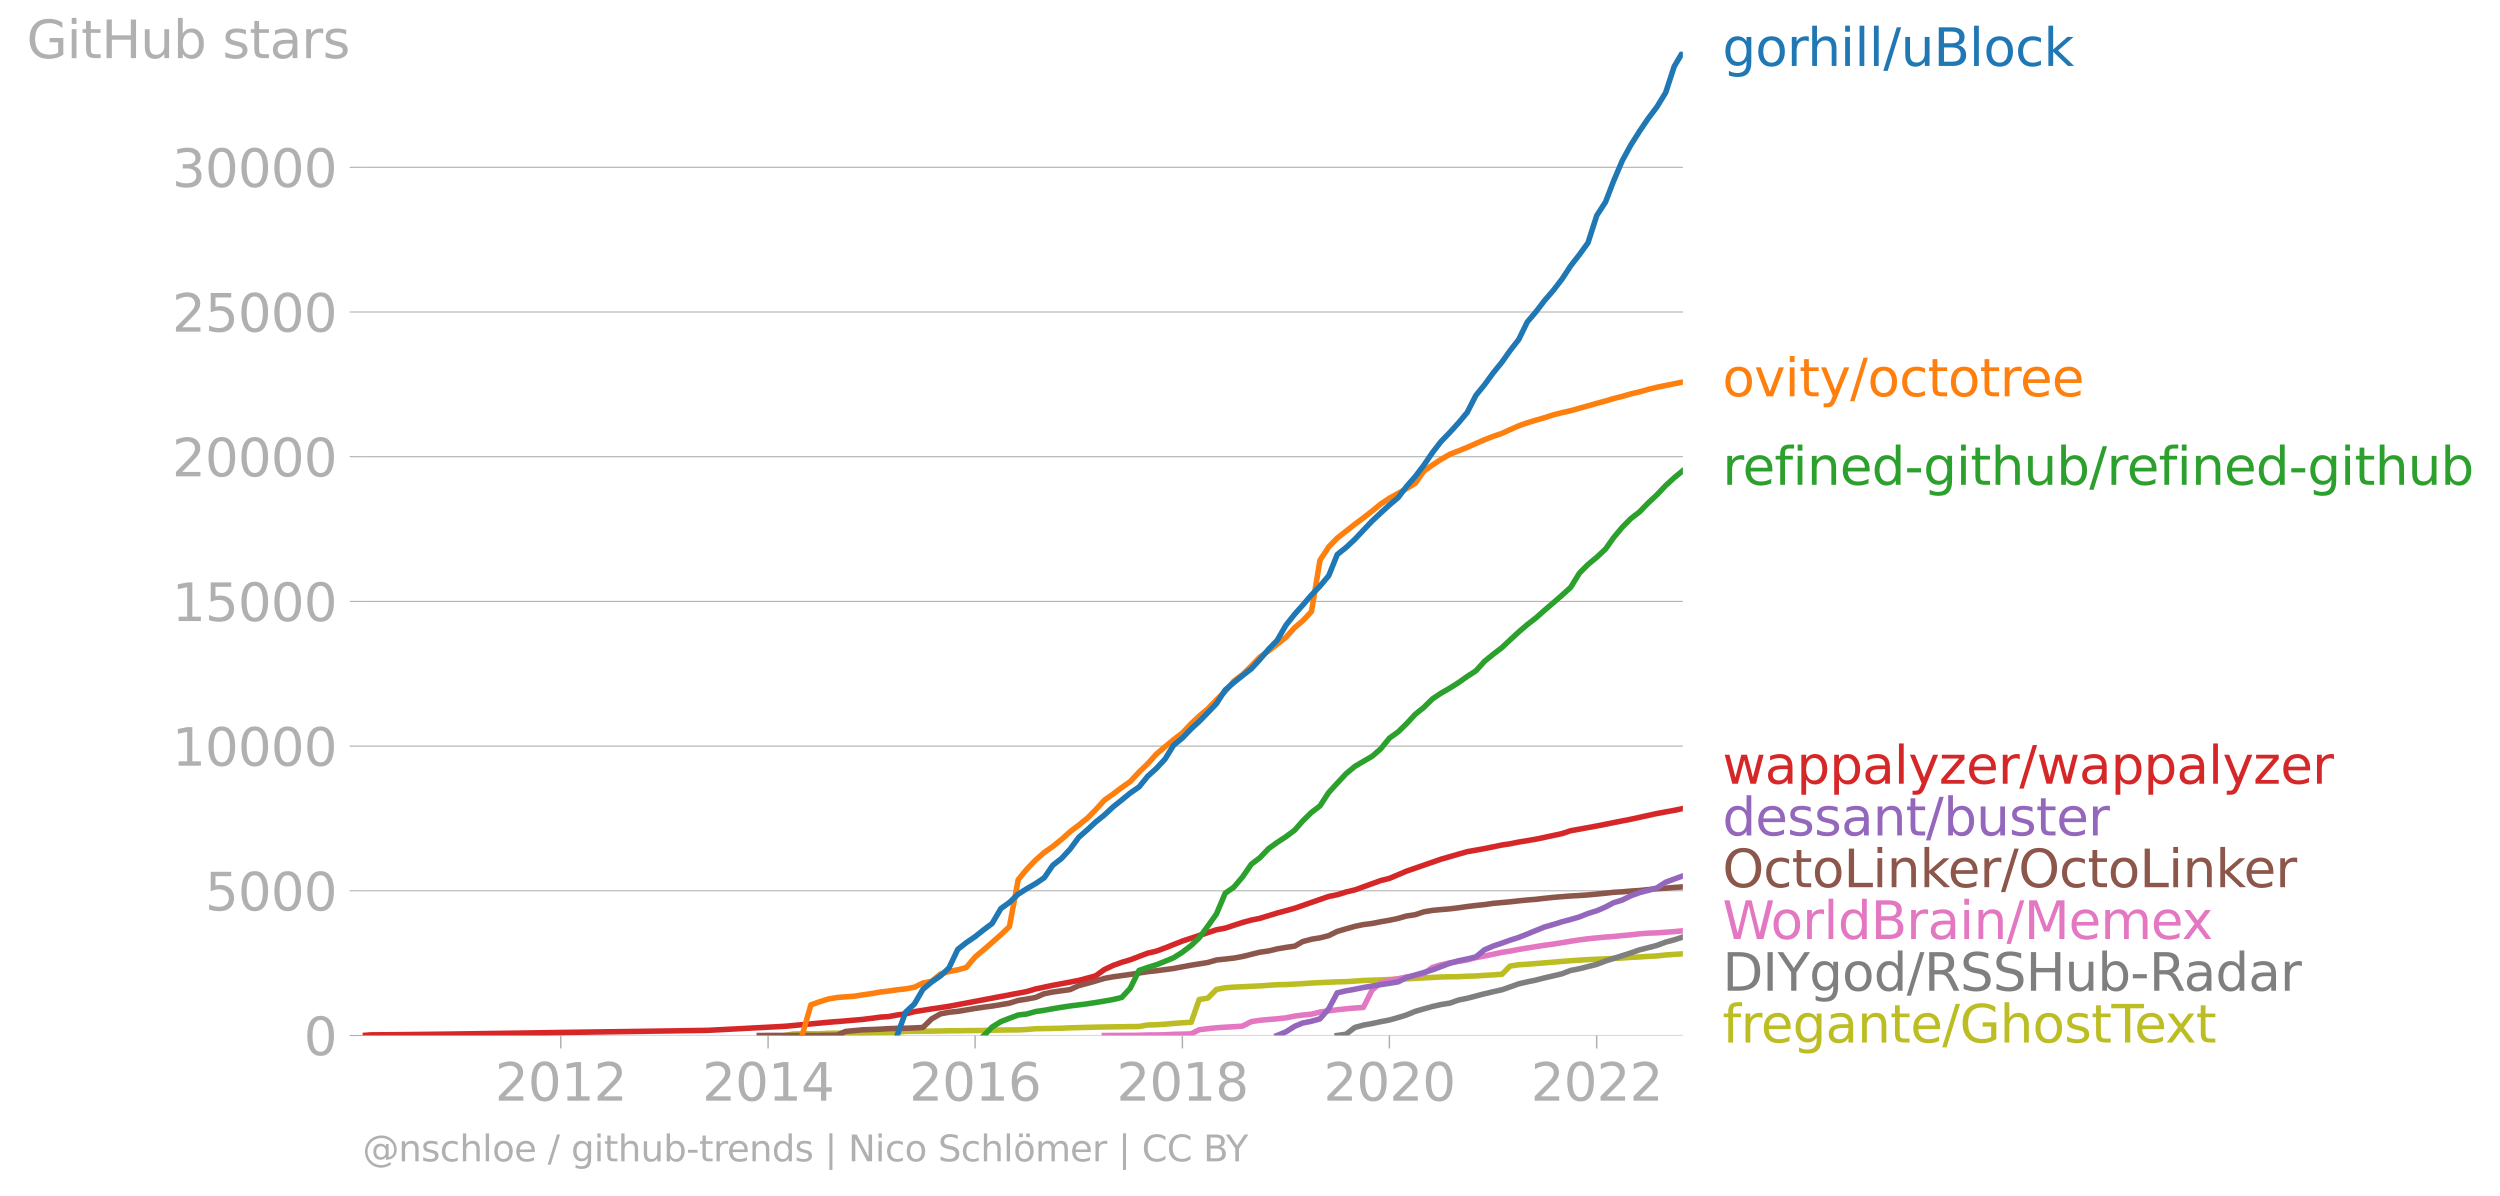 <svg xmlns="http://www.w3.org/2000/svg" xmlns:xlink="http://www.w3.org/1999/xlink" width="901.621" height="431.485" viewBox="0 0 676.216 323.614"><defs><style>*{stroke-linejoin:round;stroke-linecap:butt}</style></defs><g id="figure_1"><path id="patch_1" d="M0 323.614h676.216V0H0v323.614z" style="fill:none"/><g id="axes_1"><path id="patch_2" d="M98.073 280.087h357.12V13.975H98.073v266.112z" style="fill:none"/><g id="matplotlib.axis_1"><g id="xtick_1"><g id="line2d_1"><defs><path id="mb20a3f1048" d="M0 0v3.5" style="stroke:#b0b0b0;stroke-width:.4"/></defs><use xlink:href="#mb20a3f1048" x="151.687" y="280.087" style="fill:#b0b0b0;stroke:#b0b0b0;stroke-width:.4"/></g><g id="text_1" style="fill:#b0b0b0" transform="matrix(.14 0 0 -.14 133.872 297.724)"><defs><path id="DejaVuSans-32" d="M1228 531h2203V0H469v531q359 372 979 998 621 627 780 809 303 340 423 576 121 236 121 464 0 372-261 606-261 235-680 235-297 0-627-103-329-103-704-313v638q381 153 712 231 332 78 607 78 725 0 1156-363 431-362 431-968 0-288-108-546-107-257-392-607-78-91-497-524-418-433-1181-1211z" transform="scale(.016)"/><path id="DejaVuSans-30" d="M2034 4250q-487 0-733-480-245-479-245-1442 0-959 245-1439 246-480 733-480 491 0 736 480 246 480 246 1439 0 963-246 1442-245 480-736 480zm0 500q785 0 1199-621 414-620 414-1801 0-1178-414-1799Q2819-91 2034-91q-784 0-1198 620-414 621-414 1799 0 1181 414 1801 414 621 1198 621z" transform="scale(.016)"/><path id="DejaVuSans-31" d="M794 531h1031v3560L703 3866v575l1116 225h631V531h1031V0H794v531z" transform="scale(.016)"/></defs><use xlink:href="#DejaVuSans-32"/><use xlink:href="#DejaVuSans-30" x="63.623"/><use xlink:href="#DejaVuSans-31" x="127.246"/><use xlink:href="#DejaVuSans-32" x="190.869"/></g></g><g id="xtick_2"><use xlink:href="#mb20a3f1048" id="line2d_2" x="207.756" y="280.087" style="fill:#b0b0b0;stroke:#b0b0b0;stroke-width:.4"/><g id="text_2" style="fill:#b0b0b0" transform="matrix(.14 0 0 -.14 189.94 297.724)"><defs><path id="DejaVuSans-34" d="M2419 4116 825 1625h1594v2491zm-166 550h794V1625h666v-525h-666V0h-628v1100H313v609l1940 2957z" transform="scale(.016)"/></defs><use xlink:href="#DejaVuSans-32"/><use xlink:href="#DejaVuSans-30" x="63.623"/><use xlink:href="#DejaVuSans-31" x="127.246"/><use xlink:href="#DejaVuSans-34" x="190.869"/></g></g><g id="xtick_3"><use xlink:href="#mb20a3f1048" id="line2d_3" x="263.747" y="280.087" style="fill:#b0b0b0;stroke:#b0b0b0;stroke-width:.4"/><g id="text_3" style="fill:#b0b0b0" transform="matrix(.14 0 0 -.14 245.932 297.724)"><defs><path id="DejaVuSans-36" d="M2113 2584q-425 0-674-291-248-290-248-796 0-503 248-796 249-292 674-292t673 292q248 293 248 796 0 506-248 796-248 291-673 291zm1253 1979v-575q-238 112-480 171-242 60-480 60-625 0-955-422-329-422-376-1275 184 272 462 417 279 145 613 145 703 0 1111-427 408-426 408-1160 0-719-425-1154Q2819-91 2113-91q-810 0-1238 620-428 621-428 1799 0 1106 525 1764t1409 658q238 0 480-47t505-140z" transform="scale(.016)"/></defs><use xlink:href="#DejaVuSans-32"/><use xlink:href="#DejaVuSans-30" x="63.623"/><use xlink:href="#DejaVuSans-31" x="127.246"/><use xlink:href="#DejaVuSans-36" x="190.869"/></g></g><g id="xtick_4"><use xlink:href="#mb20a3f1048" id="line2d_4" x="319.816" y="280.087" style="fill:#b0b0b0;stroke:#b0b0b0;stroke-width:.4"/><g id="text_4" style="fill:#b0b0b0" transform="matrix(.14 0 0 -.14 302 297.724)"><defs><path id="DejaVuSans-38" d="M2034 2216q-450 0-708-241-257-241-257-662 0-422 257-663 258-241 708-241t709 242q260 243 260 662 0 421-258 662-257 241-711 241zm-631 268q-406 100-633 378-226 279-226 679 0 559 398 884 399 325 1092 325 697 0 1094-325t397-884q0-400-227-679-226-278-629-378 456-106 710-416 255-309 255-755 0-679-414-1042Q2806-91 2034-91q-771 0-1186 362-414 363-414 1042 0 446 256 755 257 310 713 416zm-231 997q0-362 226-565 227-203 636-203 407 0 636 203 230 203 230 565 0 363-230 566-229 203-636 203-409 0-636-203-226-203-226-566z" transform="scale(.016)"/></defs><use xlink:href="#DejaVuSans-32"/><use xlink:href="#DejaVuSans-30" x="63.623"/><use xlink:href="#DejaVuSans-31" x="127.246"/><use xlink:href="#DejaVuSans-38" x="190.869"/></g></g><g id="xtick_5"><use xlink:href="#mb20a3f1048" id="line2d_5" x="375.808" y="280.087" style="fill:#b0b0b0;stroke:#b0b0b0;stroke-width:.4"/><g id="text_5" style="fill:#b0b0b0" transform="matrix(.14 0 0 -.14 357.993 297.724)"><use xlink:href="#DejaVuSans-32"/><use xlink:href="#DejaVuSans-30" x="63.623"/><use xlink:href="#DejaVuSans-32" x="127.246"/><use xlink:href="#DejaVuSans-30" x="190.869"/></g></g><g id="xtick_6"><use xlink:href="#mb20a3f1048" id="line2d_6" x="431.876" y="280.087" style="fill:#b0b0b0;stroke:#b0b0b0;stroke-width:.4"/><g id="text_6" style="fill:#b0b0b0" transform="matrix(.14 0 0 -.14 414.061 297.724)"><use xlink:href="#DejaVuSans-32"/><use xlink:href="#DejaVuSans-30" x="63.623"/><use xlink:href="#DejaVuSans-32" x="127.246"/><use xlink:href="#DejaVuSans-32" x="190.869"/></g></g></g><g id="matplotlib.axis_2"><g id="ytick_1"><path id="line2d_7" d="M98.073 280.087h357.12" clip-path="url(#p77427a18d0)" style="fill:none;stroke:#b0b0b0;stroke-width:.3;stroke-linecap:square"/><g id="line2d_8"><defs><path id="m51588d4ca2" d="M0 0h-3.5" style="stroke:#b0b0b0;stroke-width:.3"/></defs><use xlink:href="#m51588d4ca2" x="98.073" y="280.087" style="fill:#b0b0b0;stroke:#b0b0b0;stroke-width:.3"/></g><use xlink:href="#DejaVuSans-30" id="text_7" style="fill:#b0b0b0" transform="matrix(.14 0 0 -.14 82.166 285.406)"/></g><g id="ytick_2"><path id="line2d_9" d="M98.073 240.948h357.12" clip-path="url(#p77427a18d0)" style="fill:none;stroke:#b0b0b0;stroke-width:.3;stroke-linecap:square"/><use xlink:href="#m51588d4ca2" id="line2d_10" x="98.073" y="240.948" style="fill:#b0b0b0;stroke:#b0b0b0;stroke-width:.3"/><g id="text_8" style="fill:#b0b0b0" transform="matrix(.14 0 0 -.14 55.443 246.267)"><defs><path id="DejaVuSans-35" d="M691 4666h2478v-532H1269V2991q137 47 274 70 138 23 276 23 781 0 1237-428 457-428 457-1159 0-753-469-1171Q2575-91 1722-91q-294 0-599 50Q819 9 494 109v635q281-153 581-228t634-75q541 0 856 284 316 284 316 772 0 487-316 771-315 285-856 285-253 0-505-56-251-56-513-175v2344z" transform="scale(.016)"/></defs><use xlink:href="#DejaVuSans-35"/><use xlink:href="#DejaVuSans-30" x="63.623"/><use xlink:href="#DejaVuSans-30" x="127.246"/><use xlink:href="#DejaVuSans-30" x="190.869"/></g></g><g id="ytick_3"><path id="line2d_11" d="M98.073 201.81h357.12" clip-path="url(#p77427a18d0)" style="fill:none;stroke:#b0b0b0;stroke-width:.3;stroke-linecap:square"/><use xlink:href="#m51588d4ca2" id="line2d_12" x="98.073" y="201.809" style="fill:#b0b0b0;stroke:#b0b0b0;stroke-width:.3"/><g id="text_9" style="fill:#b0b0b0" transform="matrix(.14 0 0 -.14 46.536 207.128)"><use xlink:href="#DejaVuSans-31"/><use xlink:href="#DejaVuSans-30" x="63.623"/><use xlink:href="#DejaVuSans-30" x="127.246"/><use xlink:href="#DejaVuSans-30" x="190.869"/><use xlink:href="#DejaVuSans-30" x="254.492"/></g></g><g id="ytick_4"><path id="line2d_13" d="M98.073 162.67h357.12" clip-path="url(#p77427a18d0)" style="fill:none;stroke:#b0b0b0;stroke-width:.3;stroke-linecap:square"/><use xlink:href="#m51588d4ca2" id="line2d_14" x="98.073" y="162.671" style="fill:#b0b0b0;stroke:#b0b0b0;stroke-width:.3"/><g id="text_10" style="fill:#b0b0b0" transform="matrix(.14 0 0 -.14 46.536 167.99)"><use xlink:href="#DejaVuSans-31"/><use xlink:href="#DejaVuSans-35" x="63.623"/><use xlink:href="#DejaVuSans-30" x="127.246"/><use xlink:href="#DejaVuSans-30" x="190.869"/><use xlink:href="#DejaVuSans-30" x="254.492"/></g></g><g id="ytick_5"><path id="line2d_15" d="M98.073 123.532h357.12" clip-path="url(#p77427a18d0)" style="fill:none;stroke:#b0b0b0;stroke-width:.3;stroke-linecap:square"/><use xlink:href="#m51588d4ca2" id="line2d_16" x="98.073" y="123.532" style="fill:#b0b0b0;stroke:#b0b0b0;stroke-width:.3"/><g id="text_11" style="fill:#b0b0b0" transform="matrix(.14 0 0 -.14 46.536 128.85)"><use xlink:href="#DejaVuSans-32"/><use xlink:href="#DejaVuSans-30" x="63.623"/><use xlink:href="#DejaVuSans-30" x="127.246"/><use xlink:href="#DejaVuSans-30" x="190.869"/><use xlink:href="#DejaVuSans-30" x="254.492"/></g></g><g id="ytick_6"><path id="line2d_17" d="M98.073 84.393h357.12" clip-path="url(#p77427a18d0)" style="fill:none;stroke:#b0b0b0;stroke-width:.3;stroke-linecap:square"/><use xlink:href="#m51588d4ca2" id="line2d_18" x="98.073" y="84.393" style="fill:#b0b0b0;stroke:#b0b0b0;stroke-width:.3"/><g id="text_12" style="fill:#b0b0b0" transform="matrix(.14 0 0 -.14 46.536 89.712)"><use xlink:href="#DejaVuSans-32"/><use xlink:href="#DejaVuSans-35" x="63.623"/><use xlink:href="#DejaVuSans-30" x="127.246"/><use xlink:href="#DejaVuSans-30" x="190.869"/><use xlink:href="#DejaVuSans-30" x="254.492"/></g></g><g id="ytick_7"><path id="line2d_19" d="M98.073 45.254h357.12" clip-path="url(#p77427a18d0)" style="fill:none;stroke:#b0b0b0;stroke-width:.3;stroke-linecap:square"/><use xlink:href="#m51588d4ca2" id="line2d_20" x="98.073" y="45.254" style="fill:#b0b0b0;stroke:#b0b0b0;stroke-width:.3"/><g id="text_13" style="fill:#b0b0b0" transform="matrix(.14 0 0 -.14 46.536 50.573)"><defs><path id="DejaVuSans-33" d="M2597 2516q453-97 707-404 255-306 255-756 0-690-475-1069Q2609-91 1734-91q-293 0-604 58T488 141v609q262-153 574-231 313-78 654-78 593 0 904 234t311 681q0 413-289 645-289 233-804 233h-544v519h569q465 0 712 186t247 536q0 359-255 551-254 193-729 193-260 0-557-57-297-56-653-174v562q360 100 674 150t592 50q719 0 1137-327 419-326 419-882 0-388-222-655t-631-370z" transform="scale(.016)"/></defs><use xlink:href="#DejaVuSans-33"/><use xlink:href="#DejaVuSans-30" x="63.623"/><use xlink:href="#DejaVuSans-30" x="127.246"/><use xlink:href="#DejaVuSans-30" x="190.869"/><use xlink:href="#DejaVuSans-30" x="254.492"/></g></g><g id="text_14" style="fill:#b0b0b0" transform="matrix(.14 0 0 -.14 7.2 15.732)"><defs><path id="DejaVuSans-47" d="M3809 666v1253H2778v519h1656V434q-365-259-806-392-440-133-940-133-1094 0-1712 639-617 640-617 1780 0 1144 617 1783 618 639 1712 639 456 0 867-113 411-112 758-331v-672q-350 297-744 447t-828 150q-857 0-1287-478-429-478-429-1425 0-944 429-1422 430-478 1287-478 334 0 596 58 263 58 472 180z" transform="scale(.016)"/><path id="DejaVuSans-69" d="M603 3500h575V0H603v3500zm0 1363h575v-729H603v729z" transform="scale(.016)"/><path id="DejaVuSans-74" d="M1172 4494v-994h1184v-447H1172V1153q0-428 117-550t477-122h590V0h-590q-666 0-919 248-253 249-253 905v1900H172v447h422v994h578z" transform="scale(.016)"/><path id="DejaVuSans-48" d="M628 4666h631V2753h2294v1913h631V0h-631v2222H1259V0H628v4666z" transform="scale(.016)"/><path id="DejaVuSans-75" d="M544 1381v2119h575V1403q0-497 193-746 194-248 582-248 465 0 735 297 271 297 271 810v1984h575V0h-575v538q-209-319-486-474-276-155-642-155-603 0-916 375-312 375-312 1097zm1447 2203z" transform="scale(.016)"/><path id="DejaVuSans-62" d="M3116 1747q0 634-261 995t-717 361q-457 0-718-361t-261-995q0-634 261-995t718-361q456 0 717 361t261 995zM1159 2969q182 312 458 463 277 152 661 152 638 0 1036-506 399-506 399-1331T3314 415Q2916-91 2278-91q-384 0-661 152-276 152-458 464V0H581v4863h578V2969z" transform="scale(.016)"/><path id="DejaVuSans-73" d="M2834 3397v-544q-243 125-506 187-262 63-544 63-428 0-642-131t-214-394q0-200 153-314t616-217l197-44q612-131 870-370t258-667q0-488-386-773Q2250-91 1575-91q-281 0-586 55T347 128v594q319-166 628-249 309-82 613-82 406 0 624 139 219 139 219 392 0 234-158 359-157 125-692 241l-200 47q-534 112-772 345-237 233-237 639 0 494 350 762 350 269 994 269 318 0 599-47 282-46 519-140z" transform="scale(.016)"/><path id="DejaVuSans-61" d="M2194 1759q-697 0-966-159t-269-544q0-306 202-486 202-179 548-179 479 0 768 339t289 901v128h-572zm1147 238V0h-575v531q-197-318-491-470T1556-91q-537 0-855 302-317 302-317 808 0 590 395 890 396 300 1180 300h807v57q0 397-261 614t-733 217q-300 0-585-72-284-72-546-216v532q315 122 612 182 297 61 578 61 760 0 1135-394 375-393 375-1193z" transform="scale(.016)"/><path id="DejaVuSans-72" d="M2631 2963q-97 56-211 82-114 27-251 27-488 0-749-317t-261-911V0H581v3500h578v-544q182 319 472 473 291 155 707 155 59 0 131-8 72-7 159-23l3-590z" transform="scale(.016)"/></defs><use xlink:href="#DejaVuSans-47"/><use xlink:href="#DejaVuSans-69" x="77.49"/><use xlink:href="#DejaVuSans-74" x="105.273"/><use xlink:href="#DejaVuSans-48" x="144.482"/><use xlink:href="#DejaVuSans-75" x="219.678"/><use xlink:href="#DejaVuSans-62" x="283.057"/><use xlink:href="#DejaVuSans-20" x="346.533"/><use xlink:href="#DejaVuSans-73" x="378.32"/><use xlink:href="#DejaVuSans-74" x="430.42"/><use xlink:href="#DejaVuSans-61" x="469.629"/><use xlink:href="#DejaVuSans-72" x="530.908"/><use xlink:href="#DejaVuSans-73" x="572.021"/></g></g><path id="line2d_21" d="m212.281 280.087 2.378-.43 2.3-.024 2.378-.008 2.301-.008 2.378-.117 2.378-.04 2.301-.007 2.378-.016 2.3-.102 2.378-.07 2.378-.024 2.148-.008 2.378-.039 2.3-.219 2.378-.031 2.301-.008 2.378-.023 2.378-.047 2.3-.047 2.379-.008 2.3-.032 2.378-.023 2.378-.031 2.224-.079 2.378-.023 2.301-.031 2.378-.008 2.3-.125 2.379-.196 2.377-.047 2.301-.04 2.378-.054 2.301-.11 2.378-.054 2.378-.07 2.147-.056 2.378-.039 2.301-.047 2.378-.023 2.3-.047 2.379-.016 2.377-.423 2.301-.054 2.378-.157 2.301-.203 2.378-.18 2.378-.126 2.147-6.145 2.378-.414 2.3-2.333 2.379-.446 2.3-.172 2.378-.102 2.378-.125 2.301-.102 2.378-.18 2.301-.141 2.378-.055 2.377-.117 2.148-.118 2.378-.172 2.3-.102 2.379-.117 2.3-.094 2.378-.055 2.378-.156 2.301-.165 2.378-.07 2.3-.086 2.379-.11 2.377-.078 2.225-.086 2.377-.141 2.301-.141 2.378-.11 2.301-.117 2.378-.07 2.378-.024 2.3-.118 2.378-.07 2.301-.157 2.378-.133 2.378-.18 2.147-2.2 2.378-.36 2.301-.14 2.378-.188 2.301-.188 2.378-.196 2.377-.195 2.302-.18 2.377-.157 2.301-.149 2.378-.094 2.378-.117 2.147-.117 2.378-.102 2.301-.172 2.378-.11 2.3-.149 2.379-.125 2.377-.266 2.301-.157 2.378-.148" clip-path="url(#p77427a18d0)" style="fill:none;stroke:#bcbd22;stroke-width:1.5;stroke-linecap:square"/><path id="line2d_22" d="m361.695 280.087 2.377-.345 2.378-1.824 2.301-.634 2.378-.43 2.3-.501 2.379-.454 2.377-.673 2.225-.681 2.377-.979 2.301-.665 2.378-.666 2.301-.516 2.378-.384 2.378-.837 2.3-.462 2.378-.626 2.301-.603 2.378-.556 2.378-.532 2.147-.752 2.378-.853 2.301-.532 2.378-.493 2.301-.587 2.378-.548 2.377-.564 2.302-.9 2.377-.462 2.301-.58 2.378-.594 2.378-.916 2.147-.68 2.378-.752 2.301-.744 2.378-.838 2.3-.579 2.379-.618 2.377-.885 2.301-.618 2.378-.775" clip-path="url(#p77427a18d0)" style="fill:none;stroke:#7f7f7f;stroke-width:1.5;stroke-linecap:square"/><path id="line2d_23" d="m298.723 280.087 2.301-.008 2.378-.016h2.3l2.379-.039 2.377-.07 2.301-.008 2.378-.055 2.301-.117 2.378-.047 2.378-.086 2.147-1.112 2.378-.29 2.3-.242 2.379-.157 2.3-.125 2.378-.165 2.378-1.22 2.301-.345 2.378-.227 2.301-.18 2.378-.266 2.377-.478 2.148-.266 2.378-.243 2.3-.587 2.379-.32 2.3-.298 2.378-.258 2.378-.204 2.301-.156 2.378-4.705 2.3-1.933 2.379-.736 2.377-.4 2.225-.453 2.377-.392 2.301-.509 2.378-1.698 2.301-.712 2.378-.525 2.378-.391 2.3-.4 2.378-.626 2.301-.43 2.378-.486 2.378-.516 2.147-.321 2.378-.462 2.301-.384 2.378-.375 2.301-.368 2.378-.321 2.377-.384 2.302-.383 2.377-.368 2.301-.298 2.378-.242 2.378-.227 2.147-.149 2.378-.243 2.301-.203 2.378-.282 2.3-.172 2.379-.086 2.377-.165 2.301-.164 2.378-.227" clip-path="url(#p77427a18d0)" style="fill:none;stroke:#e377c2;stroke-width:1.5;stroke-linecap:square"/><g id="text_15" style="fill:#1f77b4" transform="matrix(.14 0 0 -.14 465.907 17.838)"><defs><path id="DejaVuSans-67" d="M2906 1791q0 625-258 968-257 344-723 344-462 0-720-344-258-343-258-968 0-622 258-966t720-344q466 0 723 344 258 344 258 966zm575-1357q0-893-397-1329-396-436-1215-436-303 0-572 45t-522 139v559q253-137 500-202 247-66 503-66 566 0 847 295t281 892v285q-178-310-456-463T1784 0Q1141 0 747 490 353 981 353 1791q0 812 394 1302 394 491 1037 491 388 0 666-153t456-462v531h575V434z" transform="scale(.016)"/><path id="DejaVuSans-6f" d="M1959 3097q-462 0-731-361t-269-989q0-628 267-989 268-361 733-361 460 0 728 362 269 363 269 988 0 622-269 986-268 364-728 364zm0 487q750 0 1178-488 429-487 429-1349 0-859-429-1349Q2709-91 1959-91q-753 0-1180 489-426 490-426 1349 0 862 426 1349 427 488 1180 488z" transform="scale(.016)"/><path id="DejaVuSans-68" d="M3513 2113V0h-575v2094q0 497-194 743-194 247-581 247-466 0-735-297-269-296-269-809V0H581v4863h578V2956q207 316 486 472 280 156 646 156 603 0 912-373 310-373 310-1098z" transform="scale(.016)"/><path id="DejaVuSans-6c" d="M603 4863h575V0H603v4863z" transform="scale(.016)"/><path id="DejaVuSans-2f" d="M1625 4666h531L531-594H0l1625 5260z" transform="scale(.016)"/><path id="DejaVuSans-42" d="M1259 2228V519h1013q509 0 754 211 246 211 246 645 0 438-246 645-245 208-754 208H1259zm0 1919V2741h935q462 0 688 173 227 174 227 530 0 353-227 528-226 175-688 175h-935zm-631 519h1613q722 0 1112-300 391-300 391-853 0-429-200-682t-588-315q466-100 724-418 258-317 258-792 0-625-425-966Q3088 0 2303 0H628v4666z" transform="scale(.016)"/><path id="DejaVuSans-63" d="M3122 3366v-538q-244 135-489 202t-495 67q-560 0-870-355-309-354-309-995t309-996q310-354 870-354 250 0 495 67t489 202V134Q2881 22 2623-34q-257-57-548-57-791 0-1257 497-465 497-465 1341 0 856 470 1346 471 491 1290 491 265 0 518-55 253-54 491-163z" transform="scale(.016)"/><path id="DejaVuSans-6b" d="M581 4863h578V1991l1716 1509h734L1753 1863 3688 0h-750L1159 1709V0H581v4863z" transform="scale(.016)"/></defs><use xlink:href="#DejaVuSans-67"/><use xlink:href="#DejaVuSans-6f" x="63.477"/><use xlink:href="#DejaVuSans-72" x="124.658"/><use xlink:href="#DejaVuSans-68" x="164.021"/><use xlink:href="#DejaVuSans-69" x="227.4"/><use xlink:href="#DejaVuSans-6c" x="255.184"/><use xlink:href="#DejaVuSans-6c" x="282.967"/><use xlink:href="#DejaVuSans-2f" x="310.75"/><use xlink:href="#DejaVuSans-75" x="344.441"/><use xlink:href="#DejaVuSans-42" x="407.82"/><use xlink:href="#DejaVuSans-6c" x="476.424"/><use xlink:href="#DejaVuSans-6f" x="504.207"/><use xlink:href="#DejaVuSans-63" x="565.389"/><use xlink:href="#DejaVuSans-6b" x="620.369"/></g><g id="text_16" style="fill:#ff7f0e" transform="matrix(.14 0 0 -.14 465.907 107.2)"><defs><path id="DejaVuSans-76" d="M191 3500h609L1894 563l1094 2937h609L2284 0h-781L191 3500z" transform="scale(.016)"/><path id="DejaVuSans-79" d="M2059-325q-243-625-475-815-231-191-618-191H506v481h338q237 0 368 113 132 112 291 531l103 262L191 3500h609L1894 763l1094 2737h609L2059-325z" transform="scale(.016)"/><path id="DejaVuSans-65" d="M3597 1894v-281H953q38-594 358-905t892-311q331 0 642 81t618 244V178Q3153 47 2828-22t-659-69q-838 0-1327 487-489 488-489 1320 0 859 464 1363 464 505 1252 505 706 0 1117-455 411-454 411-1235zm-575 169q-6 471-264 752-258 282-683 282-481 0-770-272t-333-766l2050 4z" transform="scale(.016)"/></defs><use xlink:href="#DejaVuSans-6f"/><use xlink:href="#DejaVuSans-76" x="61.182"/><use xlink:href="#DejaVuSans-69" x="120.361"/><use xlink:href="#DejaVuSans-74" x="148.145"/><use xlink:href="#DejaVuSans-79" x="187.354"/><use xlink:href="#DejaVuSans-2f" x="246.533"/><use xlink:href="#DejaVuSans-6f" x="280.225"/><use xlink:href="#DejaVuSans-63" x="341.406"/><use xlink:href="#DejaVuSans-74" x="396.387"/><use xlink:href="#DejaVuSans-6f" x="435.596"/><use xlink:href="#DejaVuSans-74" x="496.777"/><use xlink:href="#DejaVuSans-72" x="535.986"/><use xlink:href="#DejaVuSans-65" x="574.85"/><use xlink:href="#DejaVuSans-65" x="636.373"/></g><g id="text_17" style="fill:#2ca02c" transform="matrix(.14 0 0 -.14 465.907 131.137)"><defs><path id="DejaVuSans-66" d="M2375 4863v-479h-550q-309 0-430-125-120-125-120-450v-309h947v-447h-947V0H697v3053H147v447h550v244q0 584 272 851 272 268 862 268h544z" transform="scale(.016)"/><path id="DejaVuSans-6e" d="M3513 2113V0h-575v2094q0 497-194 743-194 247-581 247-466 0-735-297-269-296-269-809V0H581v3500h578v-544q207 316 486 472 280 156 646 156 603 0 912-373 310-373 310-1098z" transform="scale(.016)"/><path id="DejaVuSans-64" d="M2906 2969v1894h575V0h-575v525q-181-312-458-464-276-152-664-152-634 0-1033 506-398 507-398 1332t398 1331q399 506 1033 506 388 0 664-152 277-151 458-463zM947 1747q0-634 261-995t717-361q456 0 718 361 263 361 263 995t-263 995q-262 361-718 361t-717-361q-261-361-261-995z" transform="scale(.016)"/><path id="DejaVuSans-2d" d="M313 2009h1684v-512H313v512z" transform="scale(.016)"/></defs><use xlink:href="#DejaVuSans-72"/><use xlink:href="#DejaVuSans-65" x="38.863"/><use xlink:href="#DejaVuSans-66" x="100.387"/><use xlink:href="#DejaVuSans-69" x="135.592"/><use xlink:href="#DejaVuSans-6e" x="163.375"/><use xlink:href="#DejaVuSans-65" x="226.754"/><use xlink:href="#DejaVuSans-64" x="288.277"/><use xlink:href="#DejaVuSans-2d" x="351.754"/><use xlink:href="#DejaVuSans-67" x="387.838"/><use xlink:href="#DejaVuSans-69" x="451.314"/><use xlink:href="#DejaVuSans-74" x="479.098"/><use xlink:href="#DejaVuSans-68" x="518.307"/><use xlink:href="#DejaVuSans-75" x="581.686"/><use xlink:href="#DejaVuSans-62" x="645.064"/><use xlink:href="#DejaVuSans-2f" x="708.541"/><use xlink:href="#DejaVuSans-72" x="742.232"/><use xlink:href="#DejaVuSans-65" x="781.096"/><use xlink:href="#DejaVuSans-66" x="842.619"/><use xlink:href="#DejaVuSans-69" x="877.824"/><use xlink:href="#DejaVuSans-6e" x="905.607"/><use xlink:href="#DejaVuSans-65" x="968.986"/><use xlink:href="#DejaVuSans-64" x="1030.51"/><use xlink:href="#DejaVuSans-2d" x="1093.986"/><use xlink:href="#DejaVuSans-67" x="1130.07"/><use xlink:href="#DejaVuSans-69" x="1193.547"/><use xlink:href="#DejaVuSans-74" x="1221.33"/><use xlink:href="#DejaVuSans-68" x="1260.539"/><use xlink:href="#DejaVuSans-75" x="1323.918"/><use xlink:href="#DejaVuSans-62" x="1387.297"/></g><g id="text_18" style="fill:#d62728" transform="matrix(.14 0 0 -.14 465.907 211.983)"><defs><path id="DejaVuSans-77" d="M269 3500h575l719-2731 715 2731h678l719-2731 716 2731h575L4050 0h-678l-753 2869L1863 0h-679L269 3500z" transform="scale(.016)"/><path id="DejaVuSans-70" d="M1159 525v-1856H581v4831h578v-531q182 312 458 463 277 152 661 152 638 0 1036-506 399-506 399-1331T3314 415Q2916-91 2278-91q-384 0-661 152-276 152-458 464zm1957 1222q0 634-261 995t-717 361q-457 0-718-361t-261-995q0-634 261-995t718-361q456 0 717 361t261 995z" transform="scale(.016)"/><path id="DejaVuSans-7a" d="M353 3500h2731v-525L922 459h2162V0H275v525l2163 2516H353v459z" transform="scale(.016)"/></defs><use xlink:href="#DejaVuSans-77"/><use xlink:href="#DejaVuSans-61" x="81.787"/><use xlink:href="#DejaVuSans-70" x="143.066"/><use xlink:href="#DejaVuSans-70" x="206.543"/><use xlink:href="#DejaVuSans-61" x="270.02"/><use xlink:href="#DejaVuSans-6c" x="331.299"/><use xlink:href="#DejaVuSans-79" x="359.082"/><use xlink:href="#DejaVuSans-7a" x="418.262"/><use xlink:href="#DejaVuSans-65" x="470.752"/><use xlink:href="#DejaVuSans-72" x="532.275"/><use xlink:href="#DejaVuSans-2f" x="573.389"/><use xlink:href="#DejaVuSans-77" x="607.08"/><use xlink:href="#DejaVuSans-61" x="688.867"/><use xlink:href="#DejaVuSans-70" x="750.146"/><use xlink:href="#DejaVuSans-70" x="813.623"/><use xlink:href="#DejaVuSans-61" x="877.1"/><use xlink:href="#DejaVuSans-6c" x="938.379"/><use xlink:href="#DejaVuSans-79" x="966.162"/><use xlink:href="#DejaVuSans-7a" x="1025.342"/><use xlink:href="#DejaVuSans-65" x="1077.832"/><use xlink:href="#DejaVuSans-72" x="1139.355"/></g><g id="text_19" style="fill:#9467bd" transform="matrix(.14 0 0 -.14 465.907 225.983)"><use xlink:href="#DejaVuSans-64"/><use xlink:href="#DejaVuSans-65" x="63.477"/><use xlink:href="#DejaVuSans-73" x="125"/><use xlink:href="#DejaVuSans-73" x="177.1"/><use xlink:href="#DejaVuSans-61" x="229.199"/><use xlink:href="#DejaVuSans-6e" x="290.479"/><use xlink:href="#DejaVuSans-74" x="353.857"/><use xlink:href="#DejaVuSans-2f" x="393.066"/><use xlink:href="#DejaVuSans-62" x="426.758"/><use xlink:href="#DejaVuSans-75" x="490.234"/><use xlink:href="#DejaVuSans-73" x="553.613"/><use xlink:href="#DejaVuSans-74" x="605.713"/><use xlink:href="#DejaVuSans-65" x="644.922"/><use xlink:href="#DejaVuSans-72" x="706.445"/></g><g id="text_20" style="fill:#8c564b" transform="matrix(.14 0 0 -.14 465.907 239.983)"><defs><path id="DejaVuSans-4f" d="M2522 4238q-688 0-1093-513-404-512-404-1397 0-881 404-1394 405-512 1093-512 687 0 1089 512 402 513 402 1394 0 885-402 1397-402 513-1089 513zm0 512q981 0 1568-658 588-658 588-1764 0-1103-588-1761Q3503-91 2522-91q-984 0-1574 656-589 657-589 1763t589 1764q590 658 1574 658z" transform="scale(.016)"/><path id="DejaVuSans-4c" d="M628 4666h631V531h2272V0H628v4666z" transform="scale(.016)"/></defs><use xlink:href="#DejaVuSans-4f"/><use xlink:href="#DejaVuSans-63" x="78.711"/><use xlink:href="#DejaVuSans-74" x="133.691"/><use xlink:href="#DejaVuSans-6f" x="172.9"/><use xlink:href="#DejaVuSans-4c" x="234.082"/><use xlink:href="#DejaVuSans-69" x="289.795"/><use xlink:href="#DejaVuSans-6e" x="317.578"/><use xlink:href="#DejaVuSans-6b" x="380.957"/><use xlink:href="#DejaVuSans-65" x="435.242"/><use xlink:href="#DejaVuSans-72" x="496.766"/><use xlink:href="#DejaVuSans-2f" x="537.879"/><use xlink:href="#DejaVuSans-4f" x="571.57"/><use xlink:href="#DejaVuSans-63" x="650.281"/><use xlink:href="#DejaVuSans-74" x="705.262"/><use xlink:href="#DejaVuSans-6f" x="744.471"/><use xlink:href="#DejaVuSans-4c" x="805.652"/><use xlink:href="#DejaVuSans-69" x="861.365"/><use xlink:href="#DejaVuSans-6e" x="889.148"/><use xlink:href="#DejaVuSans-6b" x="952.527"/><use xlink:href="#DejaVuSans-65" x="1006.813"/><use xlink:href="#DejaVuSans-72" x="1068.336"/></g><g id="text_21" style="fill:#e377c2" transform="matrix(.14 0 0 -.14 465.907 253.983)"><defs><path id="DejaVuSans-57" d="M213 4666h637l981-3944 978 3944h710l981-3944 978 3944h641L4947 0h-794l-984 4050L2175 0h-794L213 4666z" transform="scale(.016)"/><path id="DejaVuSans-4d" d="M628 4666h941l1190-3175 1197 3175h941V0h-616v4097L3078 897h-634L1241 4097V0H628v4666z" transform="scale(.016)"/><path id="DejaVuSans-6d" d="M3328 2828q216 388 516 572t706 184q547 0 844-383 297-382 297-1088V0h-578v2094q0 503-179 746-178 244-543 244-447 0-707-297-259-296-259-809V0h-578v2094q0 506-178 748t-550 242q-441 0-701-298-259-298-259-808V0H581v3500h578v-544q197 322 472 475t653 153q382 0 649-194 267-193 395-562z" transform="scale(.016)"/><path id="DejaVuSans-78" d="M3513 3500 2247 1797 3578 0h-678L1881 1375 863 0H184l1360 1831L300 3500h678l928-1247 928 1247h679z" transform="scale(.016)"/></defs><use xlink:href="#DejaVuSans-57"/><use xlink:href="#DejaVuSans-6f" x="93.002"/><use xlink:href="#DejaVuSans-72" x="154.184"/><use xlink:href="#DejaVuSans-6c" x="195.297"/><use xlink:href="#DejaVuSans-64" x="223.08"/><use xlink:href="#DejaVuSans-42" x="286.557"/><use xlink:href="#DejaVuSans-72" x="355.16"/><use xlink:href="#DejaVuSans-61" x="396.273"/><use xlink:href="#DejaVuSans-69" x="457.553"/><use xlink:href="#DejaVuSans-6e" x="485.336"/><use xlink:href="#DejaVuSans-2f" x="548.715"/><use xlink:href="#DejaVuSans-4d" x="582.406"/><use xlink:href="#DejaVuSans-65" x="668.686"/><use xlink:href="#DejaVuSans-6d" x="730.209"/><use xlink:href="#DejaVuSans-65" x="827.621"/><use xlink:href="#DejaVuSans-78" x="887.395"/></g><g id="text_22" style="fill:#7f7f7f" transform="matrix(.14 0 0 -.14 465.907 267.983)"><defs><path id="DejaVuSans-44" d="M1259 4147V519h763q966 0 1414 437 448 438 448 1382 0 937-448 1373t-1414 436h-763zm-631 519h1297q1356 0 1990-564 635-564 635-1764 0-1207-638-1773Q3275 0 1925 0H628v4666z" transform="scale(.016)"/><path id="DejaVuSans-49" d="M628 4666h631V0H628v4666z" transform="scale(.016)"/><path id="DejaVuSans-59" d="M-13 4666h679l1293-1919 1285 1919h678L2272 2222V0h-634v2222L-13 4666z" transform="scale(.016)"/><path id="DejaVuSans-52" d="M2841 2188q203-69 395-294t386-619L4263 0h-679l-596 1197q-232 469-449 622t-592 153h-688V0H628v4666h1425q800 0 1194-335 394-334 394-1009 0-441-205-732-205-290-595-402zM1259 4147V2491h794q456 0 689 211t233 620q0 409-233 617t-689 208h-794z" transform="scale(.016)"/><path id="DejaVuSans-53" d="M3425 4513v-616q-359 172-678 256-319 85-616 85-515 0-795-200t-280-569q0-310 186-468 186-157 705-254l381-78q706-135 1042-474t336-907q0-679-455-1029Q2797-91 1919-91q-331 0-705 75-373 75-773 222v650q384-215 753-325 369-109 725-109 540 0 834 212 294 213 294 607 0 343-211 537t-692 291l-385 75q-706 140-1022 440-315 300-315 835 0 619 436 975t1201 356q329 0 669-60 341-59 697-177z" transform="scale(.016)"/></defs><use xlink:href="#DejaVuSans-44"/><use xlink:href="#DejaVuSans-49" x="77.002"/><use xlink:href="#DejaVuSans-59" x="106.494"/><use xlink:href="#DejaVuSans-67" x="167.578"/><use xlink:href="#DejaVuSans-6f" x="231.055"/><use xlink:href="#DejaVuSans-64" x="292.236"/><use xlink:href="#DejaVuSans-2f" x="355.713"/><use xlink:href="#DejaVuSans-52" x="389.404"/><use xlink:href="#DejaVuSans-53" x="458.887"/><use xlink:href="#DejaVuSans-53" x="522.363"/><use xlink:href="#DejaVuSans-48" x="585.84"/><use xlink:href="#DejaVuSans-75" x="661.035"/><use xlink:href="#DejaVuSans-62" x="724.414"/><use xlink:href="#DejaVuSans-2d" x="787.891"/><use xlink:href="#DejaVuSans-52" x="823.975"/><use xlink:href="#DejaVuSans-61" x="891.207"/><use xlink:href="#DejaVuSans-64" x="952.486"/><use xlink:href="#DejaVuSans-61" x="1015.963"/><use xlink:href="#DejaVuSans-72" x="1077.242"/></g><g id="text_23" style="fill:#bcbd22" transform="matrix(.14 0 0 -.14 465.907 281.983)"><defs><path id="DejaVuSans-54" d="M-19 4666h3947v-532H2272V0h-634v4134H-19v532z" transform="scale(.016)"/></defs><use xlink:href="#DejaVuSans-66"/><use xlink:href="#DejaVuSans-72" x="35.205"/><use xlink:href="#DejaVuSans-65" x="74.068"/><use xlink:href="#DejaVuSans-67" x="135.592"/><use xlink:href="#DejaVuSans-61" x="199.068"/><use xlink:href="#DejaVuSans-6e" x="260.348"/><use xlink:href="#DejaVuSans-74" x="323.727"/><use xlink:href="#DejaVuSans-65" x="362.936"/><use xlink:href="#DejaVuSans-2f" x="424.459"/><use xlink:href="#DejaVuSans-47" x="458.15"/><use xlink:href="#DejaVuSans-68" x="535.641"/><use xlink:href="#DejaVuSans-6f" x="599.02"/><use xlink:href="#DejaVuSans-73" x="660.201"/><use xlink:href="#DejaVuSans-74" x="712.301"/><use xlink:href="#DejaVuSans-54" x="751.51"/><use xlink:href="#DejaVuSans-65" x="795.594"/><use xlink:href="#DejaVuSans-78" x="855.367"/><use xlink:href="#DejaVuSans-74" x="914.547"/></g><g id="text_24" style="fill:#b0b0b0" transform="matrix(.097 0 0 -.097 98.073 314.123)"><defs><path id="DejaVuSans-40" d="M2381 1678q0-447 222-702 222-254 610-254 384 0 604 256 221 256 221 700 0 438-225 695-225 258-607 258-378 0-602-256-223-256-223-697zm1703-934q-187-241-429-355t-564-114q-538 0-874 389t-336 1014q0 625 337 1015 338 391 873 391 322 0 565-117 244-117 428-354v409h447V722q457 69 714 417 258 349 258 902 0 334-99 628-98 294-298 544-325 409-792 626t-1017 217q-384 0-738-102-353-101-653-301-490-319-767-836-276-517-276-1120 0-497 179-932 180-434 521-765 328-325 759-495 431-171 922-171 403 0 792 136t714 389l281-347q-390-303-851-464t-936-161q-578 0-1091 205-512 205-912 595Q841 78 631 592q-209 514-209 1105 0 569 212 1084 213 516 607 907 403 396 931 607t1119 211q662 0 1229-272 568-271 952-771 234-307 357-666 124-359 124-744 0-822-497-1297T4084 263v481z" transform="scale(.016)"/><path id="DejaVuSans-7c" d="M1344 4891v-6400H813v6400h531z" transform="scale(.016)"/><path id="DejaVuSans-4e" d="M628 4666h850L3547 763v3903h612V0h-850L1241 3903V0H628v4666z" transform="scale(.016)"/><path id="DejaVuSans-f6" d="M1959 3097q-462 0-731-361t-269-989q0-628 267-989 268-361 733-361 460 0 728 362 269 363 269 988 0 622-269 986-268 364-728 364zm0 487q750 0 1178-488 429-487 429-1349 0-859-429-1349Q2709-91 1959-91q-753 0-1180 489-426 490-426 1349 0 862 426 1349 427 488 1180 488zm295 1266h634v-631h-634v631zm-1222 0h634v-631h-634v631z" transform="scale(.016)"/><path id="DejaVuSans-43" d="M4122 4306v-665q-319 297-680 443-361 147-767 147-800 0-1225-489t-425-1414q0-922 425-1411t1225-489q406 0 767 147t680 444V359q-331-225-702-338-370-112-782-112-1060 0-1670 648-609 649-609 1771 0 1125 609 1773 610 649 1670 649 418 0 788-111 371-111 696-333z" transform="scale(.016)"/></defs><use xlink:href="#DejaVuSans-40"/><use xlink:href="#DejaVuSans-6e" x="100"/><use xlink:href="#DejaVuSans-73" x="163.379"/><use xlink:href="#DejaVuSans-63" x="215.479"/><use xlink:href="#DejaVuSans-68" x="270.459"/><use xlink:href="#DejaVuSans-6c" x="333.838"/><use xlink:href="#DejaVuSans-6f" x="361.621"/><use xlink:href="#DejaVuSans-65" x="422.803"/><use xlink:href="#DejaVuSans-20" x="484.326"/><use xlink:href="#DejaVuSans-2f" x="516.113"/><use xlink:href="#DejaVuSans-20" x="549.805"/><use xlink:href="#DejaVuSans-67" x="581.592"/><use xlink:href="#DejaVuSans-69" x="645.068"/><use xlink:href="#DejaVuSans-74" x="672.852"/><use xlink:href="#DejaVuSans-68" x="712.061"/><use xlink:href="#DejaVuSans-75" x="775.439"/><use xlink:href="#DejaVuSans-62" x="838.818"/><use xlink:href="#DejaVuSans-2d" x="902.295"/><use xlink:href="#DejaVuSans-74" x="938.379"/><use xlink:href="#DejaVuSans-72" x="977.588"/><use xlink:href="#DejaVuSans-65" x="1016.451"/><use xlink:href="#DejaVuSans-6e" x="1077.975"/><use xlink:href="#DejaVuSans-64" x="1141.354"/><use xlink:href="#DejaVuSans-73" x="1204.83"/><use xlink:href="#DejaVuSans-20" x="1256.93"/><use xlink:href="#DejaVuSans-7c" x="1288.717"/><use xlink:href="#DejaVuSans-20" x="1322.408"/><use xlink:href="#DejaVuSans-4e" x="1354.195"/><use xlink:href="#DejaVuSans-69" x="1429"/><use xlink:href="#DejaVuSans-63" x="1456.783"/><use xlink:href="#DejaVuSans-6f" x="1511.764"/><use xlink:href="#DejaVuSans-20" x="1572.945"/><use xlink:href="#DejaVuSans-53" x="1604.732"/><use xlink:href="#DejaVuSans-63" x="1668.209"/><use xlink:href="#DejaVuSans-68" x="1723.189"/><use xlink:href="#DejaVuSans-6c" x="1786.568"/><use xlink:href="#DejaVuSans-f6" x="1814.352"/><use xlink:href="#DejaVuSans-6d" x="1875.533"/><use xlink:href="#DejaVuSans-65" x="1972.945"/><use xlink:href="#DejaVuSans-72" x="2034.469"/><use xlink:href="#DejaVuSans-20" x="2075.582"/><use xlink:href="#DejaVuSans-7c" x="2107.369"/><use xlink:href="#DejaVuSans-20" x="2141.061"/><use xlink:href="#DejaVuSans-43" x="2172.848"/><use xlink:href="#DejaVuSans-43" x="2242.672"/><use xlink:href="#DejaVuSans-20" x="2312.496"/><use xlink:href="#DejaVuSans-42" x="2344.283"/><use xlink:href="#DejaVuSans-59" x="2407.387"/></g><path id="line2d_24" d="m205.378 280.087 2.378-.008h4.525l2.378-.008h6.979l2.378-.055 2.378-.008 2.301-1.01 2.378-.234 2.3-.212 2.378-.078 2.378-.102 2.148-.125 2.378-.094 2.3-.023 2.378-.094 2.301-.125 2.378-2.333 2.378-1.346 2.3-.423 2.379-.25 2.3-.384 2.378-.407 2.378-.353 2.224-.281 2.378-.392 2.301-.399 2.378-.744 2.3-.352 2.379-.454 2.377-1.01 2.301-.454 2.378-.336 2.301-.321 2.378-1.096 2.378-.618 2.147-.611 2.378-.704 2.301-.423 2.378-.329 2.3-.32 2.379-.377 2.377-.375 2.301-.235 2.378-.321 2.301-.305 2.378-.454 2.378-.439 2.147-.336 2.378-.392 2.3-.673 2.379-.25 2.3-.259 2.378-.43 2.378-.595 2.301-.572 2.378-.336 2.301-.564 2.378-.399 2.377-.337 2.148-1.236 2.378-.634 2.3-.376 2.379-.603 2.3-1.135 2.378-.697 2.378-.673 2.301-.477 2.378-.306 2.3-.461 2.379-.407 2.377-.51 2.225-.633 2.377-.36 2.301-.767 2.378-.4 2.301-.211 2.378-.204 2.378-.29 2.3-.336 2.378-.282 2.301-.242 2.378-.337 2.378-.211 2.147-.196 2.378-.266 2.301-.227 2.378-.196 2.301-.266 2.378-.25 2.377-.196 2.302-.18 2.377-.125 2.301-.165 2.378-.227 2.378-.235 2.147-.242 2.378-.133 2.301-.204 2.378-.156 2.3-.235 2.379-.25 2.377-.142 2.301-.187 2.378-.165" clip-path="url(#p77427a18d0)" style="fill:none;stroke:#8c564b;stroke-width:1.5;stroke-linecap:square"/><path id="line2d_25" d="m345.434 280.087 2.378-.987 2.377-1.495 2.148-.892 2.378-.47 2.3-.65 2.379-2.716 2.3-4.328 2.378-.548 2.378-.423 2.301-.462 2.378-.407 2.3-.376 2.379-.36 2.377-.391 2.225-1.182 2.377-.681 2.301-.665 2.378-.72 2.301-.885 2.378-.893 2.378-.688 2.3-.47 2.378-.571 2.301-1.918 2.378-1.018 2.378-.798 2.147-.775 2.378-.767 2.301-.9 2.378-.987 2.301-.924 2.378-.68 2.377-.744 2.302-.603 2.377-.704 2.301-.916 2.378-.744 2.378-1.017 2.147-1.143 2.378-.736 2.301-1.135 2.378-.877 2.3-.595 2.379-.68 2.377-1.527 2.301-.861 2.378-.861" clip-path="url(#p77427a18d0)" style="fill:none;stroke:#9467bd;stroke-width:1.5;stroke-linecap:square"/><path id="line2d_26" d="m98.073 280.087 2.148-.165 9.357-.078 11.736-.133 18.638-.266 11.735-.18 39.655-.564 20.939-1.104 11.735-1.088 7.057-.571 2.3-.204 4.756-.618 2.148-.14 2.378-.431 2.3-.298 2.378-.61 4.68-.744 4.678-.705 21.016-3.984 2.378-.704 4.678-.987 7.057-1.33 4.525-1.23 2.378-1.706 2.301-1.088 2.378-.86 2.3-.69 4.756-1.8 2.301-.532 2.378-.877 4.679-1.855 9.204-3.053 2.378-.446 4.678-1.527 2.378-.65 2.301-.469 4.679-1.425 4.755-1.307 9.205-3.194 2.3-.454 2.378-.743 2.378-.564 6.98-2.52 2.378-.595 4.602-1.95 9.357-3.248 7.057-2.027 4.678-.83 4.756-.979 2.147-.32 2.378-.478 4.679-.783 7.056-1.51 2.302-.768 7.056-1.283 4.525-.908 4.68-.916 7.056-1.55 4.678-.861 2.378-.493h0" clip-path="url(#p77427a18d0)" style="fill:none;stroke:#d62728;stroke-width:1.5;stroke-linecap:square"/><path id="line2d_27" d="m266.125 280.087 2.224-2.286 2.378-1.472 2.301-.892 2.378-.892 2.3-.266 2.379-.666 2.377-.344 2.301-.423 2.378-.4 2.301-.351 2.378-.29 2.378-.313 2.147-.321 2.378-.4 2.301-.406 2.378-.572 2.3-2.473 2.379-4.822 2.377-.83 2.301-.704 2.378-.948 2.301-.955 2.378-1.51 2.378-1.824 2.147-2.035 2.378-3.225 2.3-3.233 2.379-5.644 2.3-1.59 2.378-2.794 2.378-3.444 2.301-1.745 2.378-2.482 2.301-1.66 2.378-1.557 2.377-1.77 2.148-2.473 2.378-2.325 2.3-1.753 2.379-3.648 2.3-2.505 2.378-2.56 2.378-1.972 2.301-1.37 2.378-1.37 2.3-1.996 2.379-2.92 2.377-1.706 2.225-2.176 2.377-2.56 2.301-1.855 2.378-2.332 2.301-1.535 2.378-1.362 2.378-1.518 2.3-1.628 2.378-1.535 2.301-2.544 2.378-1.941 2.378-1.816 2.147-2.02 2.378-2.2 2.301-1.972 2.378-1.847 2.301-2.043 2.378-2.035 2.377-2.067 2.302-2.09 2.377-3.859 2.301-2.317 2.378-1.965 2.378-2.223 2.147-3.045 2.378-2.85 2.301-2.324 2.378-1.84 2.3-2.387 2.379-2.207 2.377-2.513 2.301-2.106 2.378-1.965" clip-path="url(#p77427a18d0)" style="fill:none;stroke:#2ca02c;stroke-width:1.5;stroke-linecap:square"/><path id="line2d_28" d="m216.96 280.087 2.377-8.29 2.301-.814 2.378-.751 2.378-.423 2.301-.18 2.378-.165 2.3-.375 2.378-.345 2.378-.422 2.148-.243 2.378-.352 2.3-.25 2.378-.447 2.301-1.135 2.378-.493 2.378-1.941 2.3-.681 2.379-.462 2.3-.634 2.378-2.842 2.378-1.98 2.224-1.934 2.378-2.105 2.301-2.2 2.378-12.697 2.3-2.802 2.379-2.466 2.377-2.097 2.301-1.605 2.378-1.926 2.301-2.074 2.378-1.8 2.378-1.942 2.147-2.168 2.378-2.615 2.301-1.628 2.378-1.792 2.3-1.613 2.379-2.552 2.377-2.293 2.301-2.568 2.378-2.02 2.301-1.894 2.378-1.823 2.378-2.52 2.147-2.02 2.378-1.997 2.3-2.426 2.379-2.278 2.3-2.755 2.378-1.777 2.378-2.34 2.301-2.388 2.378-1.715 2.301-1.753 2.378-1.902 2.377-2.63 2.148-1.816 2.378-2.513 2.3-13.863 2.379-3.648 2.3-2.364 2.378-1.87 2.378-1.871 2.301-1.722 2.378-1.856 2.3-1.878 2.379-1.59 2.377-1.33 2.225-1.252 2.377-1.464 2.301-3.249 2.378-1.706 2.301-1.51 2.378-1.379 2.378-.923 2.3-.932 2.378-1.049 2.301-1.01 2.378-.93 2.378-.807 2.147-.986 2.378-1.057 2.301-.814 2.378-.72 2.301-.658 2.378-.775 2.377-.595 2.302-.524 2.377-.666 2.301-.642 2.378-.673 2.378-.65 2.147-.641 2.378-.603 2.301-.673 2.378-.54 2.3-.674 2.379-.579 2.377-.477 2.301-.47 2.378-.462" clip-path="url(#p77427a18d0)" style="fill:none;stroke:#ff7f0e;stroke-width:1.5;stroke-linecap:square"/><path id="line2d_29" d="m242.655 280.087 2.3-6.325 2.378-2.2 2.301-3.96 2.378-2.004 2.378-1.629 2.3-2.176 2.379-5.01 2.3-1.8 2.378-1.636 2.378-1.894 2.224-1.66 2.378-4.054 2.301-1.636 2.378-2.255 2.3-1.456 2.379-1.377 2.377-1.605 2.301-3.374 2.378-1.863 2.301-2.505 2.378-3.233 2.378-2.082 2.147-1.996 2.378-1.918 2.301-2.152 2.378-1.902 2.3-1.887 2.379-1.636 2.377-2.935 2.301-2.06 2.378-2.574 2.301-3.742 2.378-1.934 2.378-2.489 2.147-1.965 2.378-2.434 2.3-2.403 2.379-3.71 2.3-1.973 2.378-1.91 2.378-1.855 2.301-2.49 2.378-2.802 2.301-2.372 2.378-4.11 2.377-2.99 2.148-2.41 2.378-2.771 2.3-2.388 2.379-2.841 2.3-5.714 2.378-1.895 2.378-2.223 2.301-2.45 2.378-2.505 2.3-2.152 2.379-2.177 2.377-2.02 2.225-2.958 2.377-2.716 2.301-3.022 2.378-3.49 2.301-2.96 2.378-2.458 2.378-2.63 2.3-2.755 2.378-4.65 2.301-2.826 2.378-3.248 2.378-2.936 2.147-3.045 2.378-3.052 2.301-4.72 2.378-2.803 2.301-3.014 2.378-2.747 2.377-3.1 2.302-3.515 2.377-3.068 2.301-3.162 2.378-7.39 2.378-3.679 2.147-5.573 2.378-5.59 2.301-4.21 2.378-3.766 2.3-3.39 2.379-3.161 2.377-3.883 2.301-7.053 2.378-4.023" clip-path="url(#p77427a18d0)" style="fill:none;stroke:#1f77b4;stroke-width:1.5;stroke-linecap:square"/></g></g><defs><clipPath id="p77427a18d0"><path d="M98.073 13.975h357.12v266.112H98.073z"/></clipPath></defs></svg>